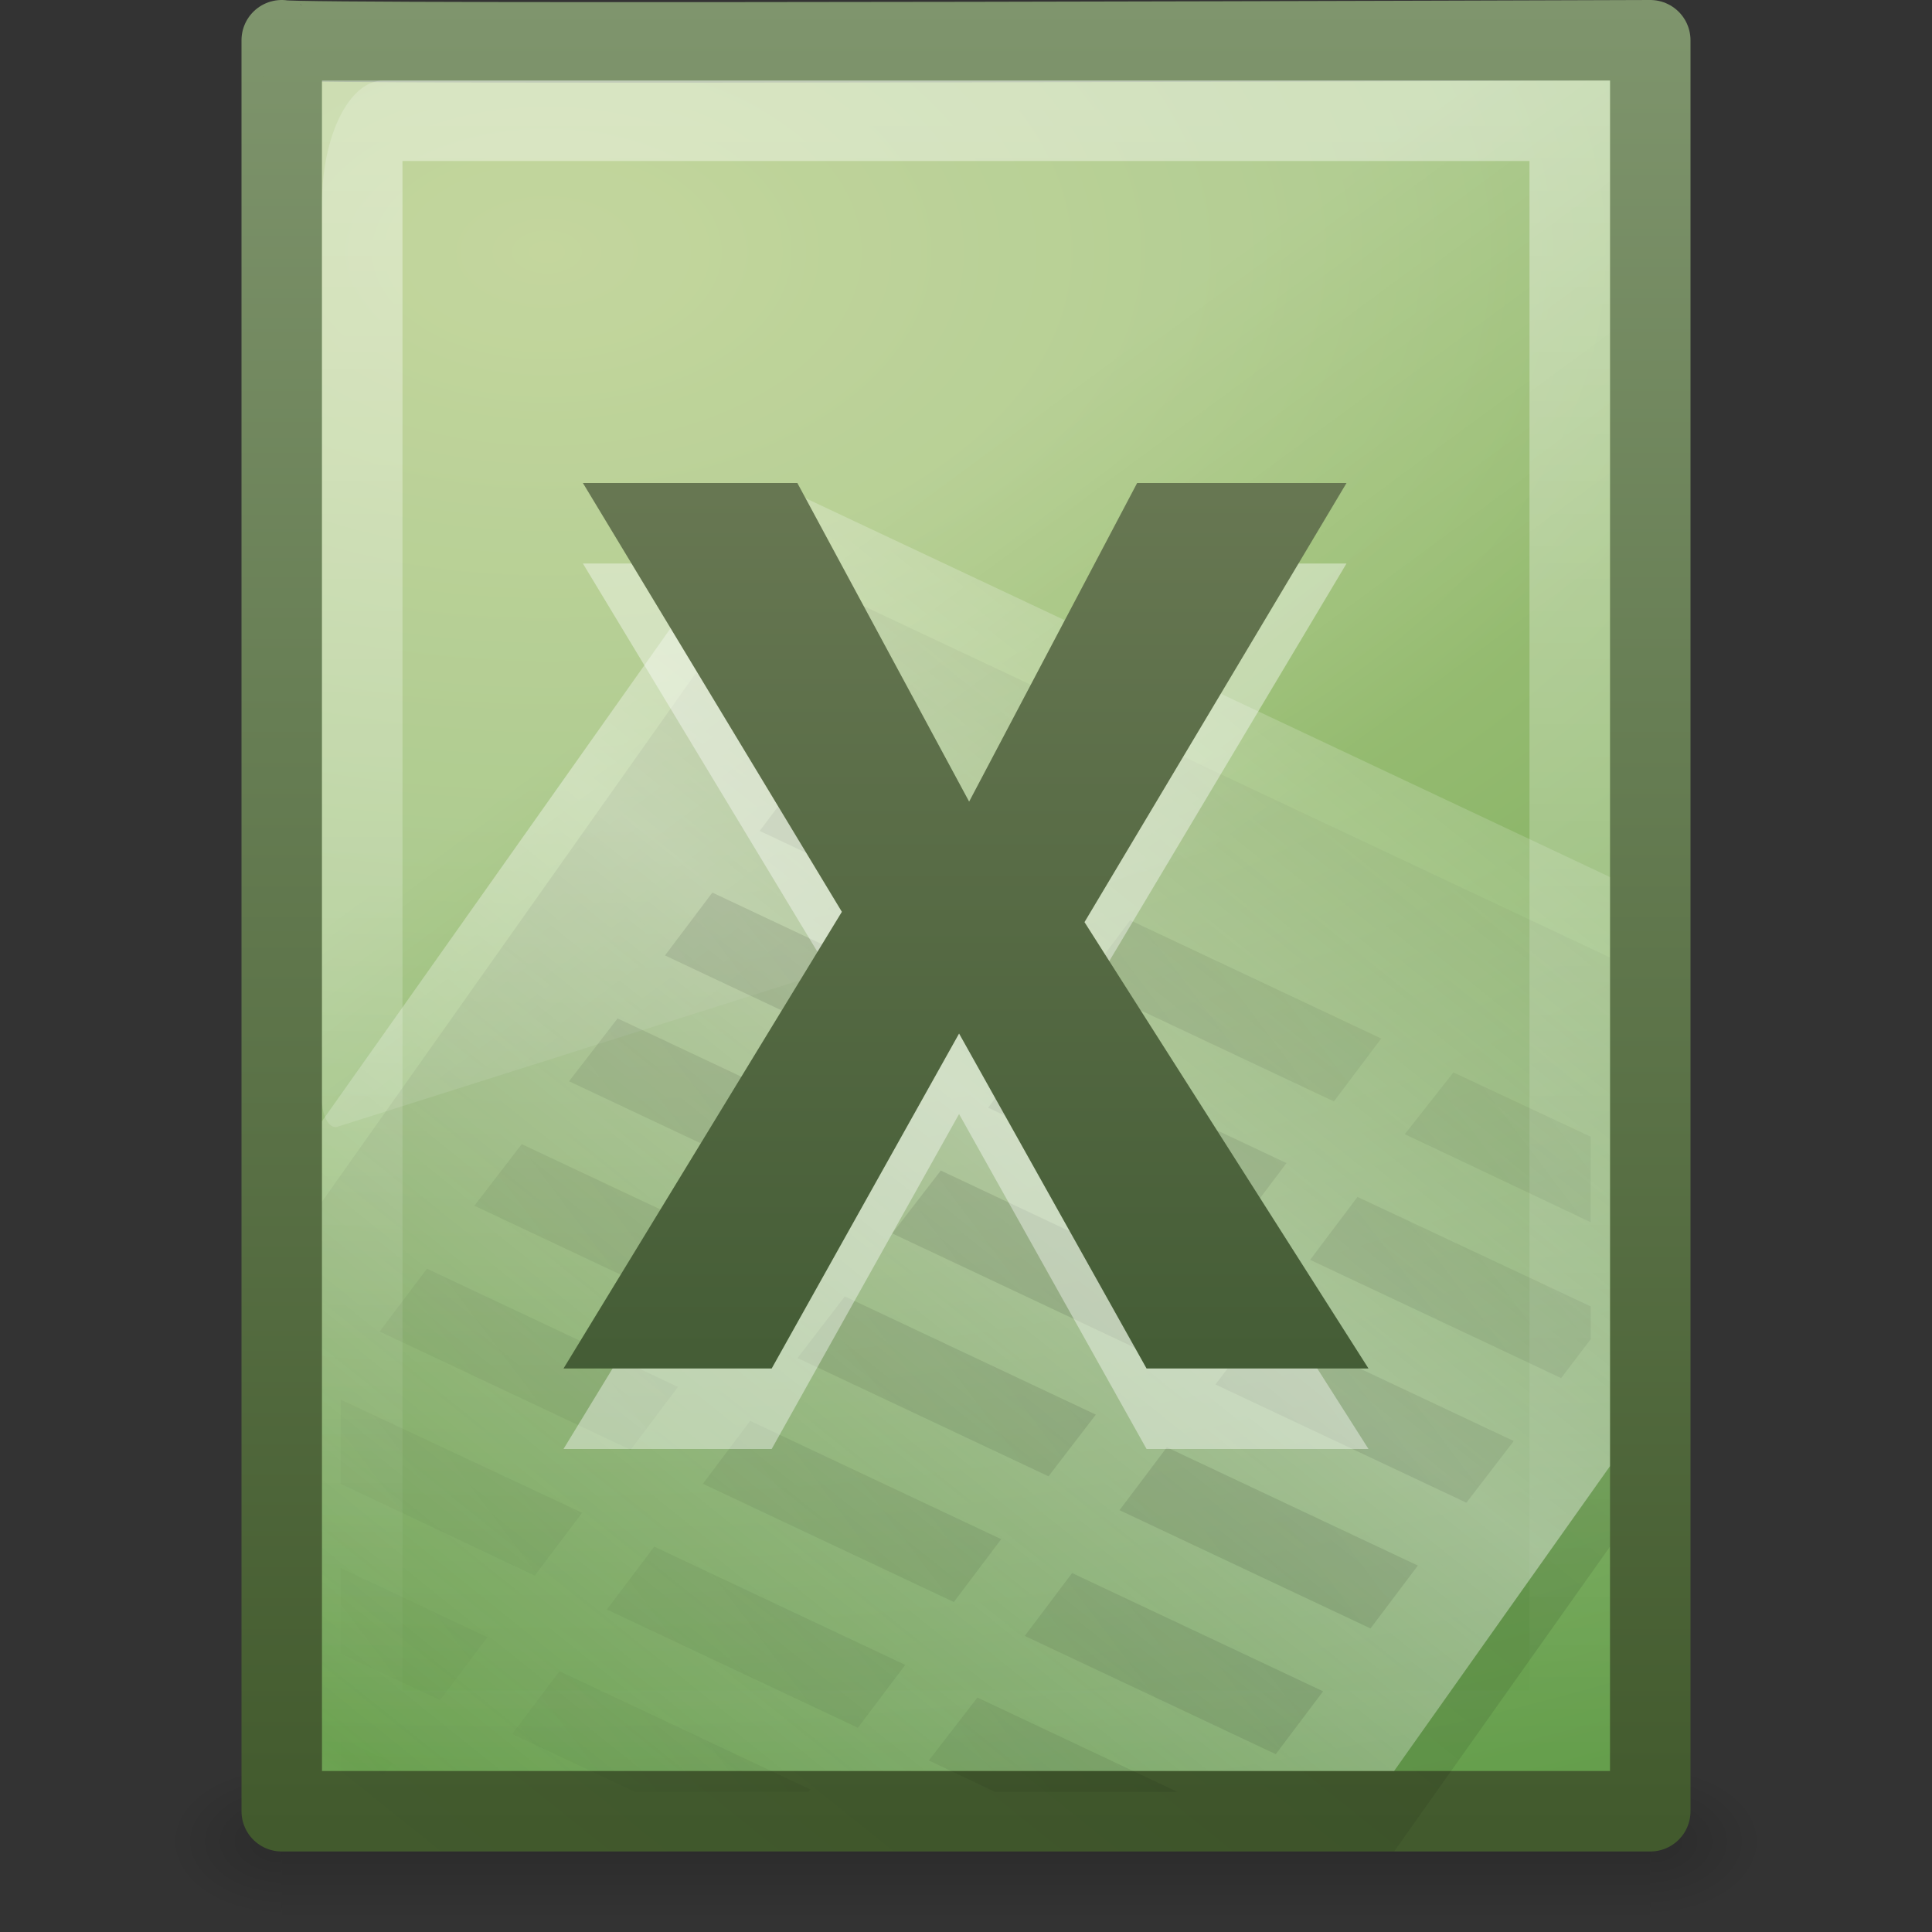 <?xml version="1.0" encoding="UTF-8" standalone="no"?>
<!-- Created with Inkscape (http://www.inkscape.org/) -->

<svg
   xmlns:dc="http://purl.org/dc/elements/1.1/"
   xmlns:cc="http://creativecommons.org/ns#"
   xmlns:rdf="http://www.w3.org/1999/02/22-rdf-syntax-ns#"
   xmlns:svg="http://www.w3.org/2000/svg"
   xmlns="http://www.w3.org/2000/svg"
   xmlns:xlink="http://www.w3.org/1999/xlink"
   xmlns:inkscape="http://www.inkscape.org/namespaces/inkscape"
   version="1.0"
   width="24"
   height="24"
   id="svg3526">
  <rect width="100%" height="100%" fill="#333333" stroke="none"/>
  <defs
     id="defs3528">
    <linearGradient
       id="linearGradient5048">
      <stop
         id="stop5050"
         style="stop-color:#000000;stop-opacity:0"
         offset="0" />
      <stop
         id="stop5056"
         style="stop-color:#000000;stop-opacity:1"
         offset="0.5" />
      <stop
         id="stop5052"
         style="stop-color:#000000;stop-opacity:0"
         offset="1" />
    </linearGradient>
    <linearGradient
       x1="302.857"
       y1="366.648"
       x2="302.857"
       y2="609.505"
       id="linearGradient2708"
       xlink:href="#linearGradient5048"
       gradientUnits="userSpaceOnUse"
       gradientTransform="matrix(0.035,0,0,0.008,-0.725,18.981)" />
    <radialGradient
       cx="605.714"
       cy="486.648"
       r="117.143"
       fx="605.714"
       fy="486.648"
       id="radialGradient2705"
       xlink:href="#linearGradient5060"
       gradientUnits="userSpaceOnUse"
       gradientTransform="matrix(-0.012,0,0,0.008,10.761,18.981)" />
    <linearGradient
       id="linearGradient5060">
      <stop
         id="stop5062"
         style="stop-color:#000000;stop-opacity:1"
         offset="0" />
      <stop
         id="stop5064"
         style="stop-color:#000000;stop-opacity:0"
         offset="1" />
    </linearGradient>
    <radialGradient
       cx="605.714"
       cy="486.648"
       r="117.143"
       fx="605.714"
       fy="486.648"
       id="radialGradient2702"
       xlink:href="#linearGradient5060"
       gradientUnits="userSpaceOnUse"
       gradientTransform="matrix(0.012,0,0,0.008,13.239,18.981)" />
    <linearGradient
       id="linearGradient4711-257-850-696-320-311-361-101-393">
      <stop
         id="stop5651"
         style="stop-color:#425a2d;stop-opacity:1"
         offset="0" />
      <stop
         id="stop5653"
         style="stop-color:#7f956d;stop-opacity:1"
         offset="1" />
    </linearGradient>
    <linearGradient
       x1="-51.786"
       y1="53.624"
       x2="-51.786"
       y2="2.906"
       id="linearGradient2699"
       xlink:href="#linearGradient4711-257-850-696-320-311-361-101-393"
       gradientUnits="userSpaceOnUse"
       gradientTransform="matrix(0.392,0,0,0.447,29.199,-1.239)" />
    <linearGradient
       id="linearGradient4145-42-322-778-541-32-432-871-622">
      <stop
         id="stop5641"
         style="stop-color:#b5cc85;stop-opacity:1"
         offset="0" />
      <stop
         id="stop5643"
         style="stop-color:#9abe74;stop-opacity:1"
         offset="0.262" />
      <stop
         id="stop5645"
         style="stop-color:#669f4d;stop-opacity:1"
         offset="0.705" />
      <stop
         id="stop5647"
         style="stop-color:#47892b;stop-opacity:1"
         offset="1" />
    </linearGradient>
    <radialGradient
       cx="14.239"
       cy="11.49"
       r="18"
       fx="14.239"
       fy="11.49"
       id="radialGradient2697"
       xlink:href="#linearGradient4145-42-322-778-541-32-432-871-622"
       gradientUnits="userSpaceOnUse"
       gradientTransform="matrix(0,1.589,-2.574,0,36.379,-19.498)" />
    <linearGradient
       id="linearGradient3211">
      <stop
         id="stop3213"
         style="stop-color:#ffffff;stop-opacity:1"
         offset="0" />
      <stop
         id="stop3215"
         style="stop-color:#ffffff;stop-opacity:0"
         offset="1" />
    </linearGradient>
    <linearGradient
       x1="24"
       y1="2"
       x2="24"
       y2="46.017"
       id="linearGradient2694"
       xlink:href="#linearGradient3211"
       gradientUnits="userSpaceOnUse"
       gradientTransform="matrix(0.455,0,0,0.465,1.091,0.337)" />
    <linearGradient
       id="linearGradient8589">
      <stop
         id="stop8591"
         style="stop-color:#fefefe;stop-opacity:1"
         offset="0" />
      <stop
         id="stop8593"
         style="stop-color:#cbcbcb;stop-opacity:1"
         offset="1" />
    </linearGradient>
    <linearGradient
       x1="32.892"
       y1="8.059"
       x2="36.358"
       y2="5.457"
       id="linearGradient2690"
       xlink:href="#linearGradient8589"
       gradientUnits="userSpaceOnUse"
       gradientTransform="matrix(0.478,0,0,0.552,0.372,-0.076)" />
    <linearGradient
       id="linearGradient8265-821-176-38-919-66-249">
      <stop
         id="stop2687"
         style="stop-color:#ffffff;stop-opacity:1"
         offset="0" />
      <stop
         id="stop2689"
         style="stop-color:#ffffff;stop-opacity:0"
         offset="1" />
    </linearGradient>
    <linearGradient
       x1="16.626"
       y1="15.298"
       x2="20.055"
       y2="24.628"
       id="linearGradient2687"
       xlink:href="#linearGradient8265-821-176-38-919-66-249"
       gradientUnits="userSpaceOnUse"
       gradientTransform="matrix(0.348,0,0,0.697,3.641,-3.159)" />
    <linearGradient
       id="linearGradient4000">
      <stop
         id="stop4002"
         style="stop-color:#000000;stop-opacity:1"
         offset="0" />
      <stop
         id="stop4004"
         style="stop-color:#000000;stop-opacity:0"
         offset="1" />
    </linearGradient>
    <linearGradient
       x1="75.854"
       y1="28"
       x2="91"
       y2="12"
       id="linearGradient3515"
       xlink:href="#linearGradient4000"
       gradientUnits="userSpaceOnUse"
       gradientTransform="matrix(0.559,0,0,0.474,-29.222,2.37)"
       spreadMethod="reflect" />
    <linearGradient
       id="linearGradient5293">
      <stop
         id="stop5295"
         style="stop-color:#ffffff;stop-opacity:1"
         offset="0" />
      <stop
         id="stop5297"
         style="stop-color:#ffffff;stop-opacity:0"
         offset="1" />
    </linearGradient>
    <linearGradient
       x1="75.854"
       y1="28"
       x2="91"
       y2="12"
       id="linearGradient3512"
       xlink:href="#linearGradient5293"
       gradientUnits="userSpaceOnUse"
       gradientTransform="matrix(0.559,0,0,0.474,-29.161,1.312)"
       spreadMethod="reflect" />
    <linearGradient
       id="linearGradient3759">
      <stop
         id="stop3761"
         style="stop-color:#000000;stop-opacity:1"
         offset="0" />
      <stop
         id="stop3763"
         style="stop-color:#000000;stop-opacity:0"
         offset="1" />
    </linearGradient>
    <linearGradient
       x1="-43.305"
       y1="34.497"
       x2="-25.366"
       y2="20.127"
       id="linearGradient3509"
       xlink:href="#linearGradient3759"
       gradientUnits="userSpaceOnUse"
       gradientTransform="matrix(0.471,0,0,0.5,33.437,-1.506)"
       spreadMethod="reflect" />
    <linearGradient
       id="linearGradient2599">
      <stop
         id="stop2601"
         style="stop-color:#355129;stop-opacity:1"
         offset="0" />
      <stop
         id="stop2603"
         style="stop-color:#7c8763;stop-opacity:1"
         offset="1" />
    </linearGradient>
    <linearGradient
       x1="24.239"
       y1="44.11"
       x2="24.239"
       y2="0.191"
       id="linearGradient3505"
       xlink:href="#linearGradient2599"
       gradientUnits="userSpaceOnUse"
       gradientTransform="matrix(0.523,0,0,0.505,1.721,-0.5)" />
    <linearGradient
       x1="24.239"
       y1="44.11"
       x2="24.239"
       y2="0.191"
       id="linearGradient3044"
       xlink:href="#linearGradient2599"
       gradientUnits="userSpaceOnUse"
       gradientTransform="matrix(0.523,0,0,0.505,1.721,-0.5)" />
    <linearGradient
       x1="-43.305"
       y1="34.497"
       x2="-25.366"
       y2="20.127"
       id="linearGradient3048"
       xlink:href="#linearGradient3759"
       gradientUnits="userSpaceOnUse"
       gradientTransform="matrix(0.471,0,0,0.5,33.437,-1.506)"
       spreadMethod="reflect" />
    <linearGradient
       x1="75.854"
       y1="28"
       x2="91"
       y2="12"
       id="linearGradient3051"
       xlink:href="#linearGradient5293"
       gradientUnits="userSpaceOnUse"
       gradientTransform="matrix(0.559,0,0,0.474,-29.161,1.312)"
       spreadMethod="reflect" />
    <linearGradient
       x1="75.854"
       y1="28"
       x2="91"
       y2="12"
       id="linearGradient3054"
       xlink:href="#linearGradient4000"
       gradientUnits="userSpaceOnUse"
       gradientTransform="matrix(0.559,0,0,0.474,-29.222,2.37)"
       spreadMethod="reflect" />
    <linearGradient
       x1="16.626"
       y1="15.298"
       x2="20.055"
       y2="24.628"
       id="linearGradient3057"
       xlink:href="#linearGradient8265-821-176-38-919-66-249"
       gradientUnits="userSpaceOnUse"
       gradientTransform="matrix(0.348,0,0,0.697,3.641,-3.159)" />
    <linearGradient
       x1="32.892"
       y1="8.059"
       x2="36.358"
       y2="5.457"
       id="linearGradient3060"
       xlink:href="#linearGradient8589"
       gradientUnits="userSpaceOnUse"
       gradientTransform="matrix(0.478,0,0,0.552,0.372,-0.076)" />
    <linearGradient
       x1="24"
       y1="2"
       x2="24"
       y2="46.017"
       id="linearGradient3064"
       xlink:href="#linearGradient3211"
       gradientUnits="userSpaceOnUse"
       gradientTransform="matrix(0.455,0,0,0.465,1.091,0.337)" />
    <radialGradient
       cx="14.239"
       cy="11.49"
       r="18"
       fx="14.239"
       fy="11.49"
       id="radialGradient3067"
       xlink:href="#linearGradient4145-42-322-778-541-32-432-871-622"
       gradientUnits="userSpaceOnUse"
       gradientTransform="matrix(0,1.589,-2.574,0,36.379,-19.498)" />
    <linearGradient
       x1="-51.786"
       y1="53.624"
       x2="-51.786"
       y2="2.906"
       id="linearGradient3069"
       xlink:href="#linearGradient4711-257-850-696-320-311-361-101-393"
       gradientUnits="userSpaceOnUse"
       gradientTransform="matrix(0.392,0,0,0.447,29.199,-1.239)" />
    <radialGradient
       cx="605.714"
       cy="486.648"
       r="117.143"
       fx="605.714"
       fy="486.648"
       id="radialGradient3072"
       xlink:href="#linearGradient5060"
       gradientUnits="userSpaceOnUse"
       gradientTransform="matrix(0.012,0,0,0.008,13.239,18.981)" />
    <radialGradient
       cx="605.714"
       cy="486.648"
       r="117.143"
       fx="605.714"
       fy="486.648"
       id="radialGradient3075"
       xlink:href="#linearGradient5060"
       gradientUnits="userSpaceOnUse"
       gradientTransform="matrix(-0.012,0,0,0.008,10.761,18.981)" />
    <linearGradient
       x1="302.857"
       y1="366.648"
       x2="302.857"
       y2="609.505"
       id="linearGradient3078"
       xlink:href="#linearGradient5048"
       gradientUnits="userSpaceOnUse"
       gradientTransform="matrix(0.035,0,0,0.008,-0.725,18.981)" />
  </defs>
  <rect
     width="17"
     height="2"
     x="3.5"
     y="22"
     id="rect2879"
     style="opacity:0.15;fill:url(#linearGradient3078);fill-opacity:1;fill-rule:nonzero;stroke:none;stroke-width:1;marker:none;visibility:visible;display:inline;overflow:visible" />
  <path
     d="m 3.5,22 c 0,0 0,2 0,2 C 2.88,24.004 2,23.552 2,23 2,22.448 2.692,22 3.5,22 z"
     inkscape:connector-curvature="0"
     id="path2881"
     style="opacity:0.15;fill:url(#radialGradient3075);fill-opacity:1;fill-rule:nonzero;stroke:none;stroke-width:1;marker:none;visibility:visible;display:inline;overflow:visible" />
  <path
     d="m 20.5,22 c 0,0 0,2 0,2 0.62,0.004 1.5,-0.448 1.5,-1 0,-0.552 -0.692,-1 -1.5,-1 l 0,0 z"
     inkscape:connector-curvature="0"
     id="path2883"
     style="opacity:0.15;fill:url(#radialGradient3072);fill-opacity:1;fill-rule:nonzero;stroke:none;stroke-width:1;marker:none;visibility:visible;display:inline;overflow:visible" />
  <path
     d="M 3.5,0.5 C 3.612,0.56 20.5,0.5 20.5,0.5 c 0,0 3.9e-5,16.271 3.9e-5,22 -5.667,0 -11.333,0 -17,0 0,-7.333 0,-14.667 0,-22 z"
     inkscape:connector-curvature="0"
     id="path4160"
     style="fill:url(#radialGradient3067);fill-opacity:1;fill-rule:nonzero;stroke:url(#linearGradient3069);stroke-width:1;stroke-linecap:butt;stroke-linejoin:round;stroke-miterlimit:4;stroke-opacity:1;stroke-dasharray:none;stroke-dashoffset:0;marker:none;visibility:visible;display:inline;overflow:visible;enable-background:accumulate" />
  <path
     d="m 19.5,1 c 0,5.208 0,15.292 0,20.5 -5,0 -10,0 -15,0 0,-6.667 0,-13.333 0,-20 3.437,0 12.063,0 15.5,0"
     inkscape:connector-curvature="0"
     id="path2435"
     style="opacity:0.4;fill:none;stroke:url(#linearGradient3064);stroke-width:1;stroke-linecap:butt;stroke-linejoin:miter;stroke-miterlimit:4;stroke-opacity:1;stroke-dasharray:none;stroke-dashoffset:0;display:inline" />
  <path
     d="M 4.762,1 C 4.341,1 4,1.682 4,2.524 L 4,13.672 c 9.65e-4,0.094 0.022,0.182 0.057,0.245 0.035,0.062 0.082,0.092 0.128,0.082 L 19.859,9.034 C 19.939,9.009 19.999,8.871 20,8.707 L 20,1 c -5.079,7e-7 -10.159,5e-7 -15.238,5e-7 z"
     inkscape:connector-curvature="0"
     id="path3879"
     style="opacity:0.2;fill:url(#linearGradient3057);fill-opacity:1;fill-rule:evenodd;stroke:none" />
  <path
     d="M 9.606,7 C 7.737,9.641 5.869,12.286 4,14.928 4,17.617 4,20.31 4,23 c 4.439,0 8.879,0 13.318,0 1.228,-1.736 1.418,-2.001 2.682,-3.787 0,-2.439 0,-4.869 0,-7.318 C 16.332,10.166 11.988,8.122 9.606,7 z"
     inkscape:connector-curvature="0"
     id="path3743"
     style="opacity:0.1;fill:url(#linearGradient3054);fill-opacity:1;fill-rule:nonzero;stroke:none;stroke-width:0.912;marker:none;visibility:visible;display:inline;overflow:visible;enable-background:accumulate" />
  <path
     d="M 9.606,6 C 7.737,8.641 5.869,11.286 4,13.928 4,16.617 4,19.31 4,22 8.439,22 12.879,22 17.318,22 18.546,20.264 18.736,19.999 20,18.213 20,15.774 20,13.344 20,10.895 16.332,9.166 11.988,7.122 9.606,6 z"
     inkscape:connector-curvature="0"
     id="path3697"
     style="opacity:0.4;fill:url(#linearGradient3051);fill-opacity:1;fill-rule:nonzero;stroke:none;stroke-width:0.912;marker:none;visibility:visible;display:inline;overflow:visible;enable-background:accumulate" />
  <path
     d="m 10.025,9.541 -0.588,0.781 3.118,1.469 0.588,-0.781 -3.118,-1.469 z m -1.176,1.547 -0.588,0.781 3.118,1.469 0.588,-0.781 -3.118,-1.469 z m 5.191,0.344 -0.588,0.781 3.118,1.469 0.588,-0.781 -3.118,-1.469 z m -6.368,1.219 -0.603,0.781 3.118,1.469 0.603,-0.781 -3.118,-1.469 z m 5.191,0.328 -0.588,0.781 3.118,1.469 0.588,-0.781 -3.118,-1.469 z m 5.191,0.344 -0.603,0.766 2.309,1.094 c 0,-0.356 0,-0.706 0,-1.062 L 18.055,13.322 z M 6.481,14.213 5.893,14.978 9.011,16.447 9.599,15.681 6.481,14.213 z m 5.206,0.328 -0.603,0.781 3.118,1.469 0.603,-0.781 -3.118,-1.469 z m 5.176,0.328 -0.588,0.781 3.118,1.469 0.368,-0.484 c 0,-0.136 0,-0.27 0,-0.406 L 16.864,14.869 z m -11.559,0.891 -0.588,0.781 3.118,1.469 0.588,-0.781 -3.118,-1.469 z m 5.191,0.344 -0.588,0.766 3.118,1.469 0.588,-0.766 -3.118,-1.469 z m 5.191,0.328 -0.588,0.766 3.118,1.469 0.588,-0.766 -3.118,-1.469 z M 4.231,17.385 c 0,0.349 0,0.698 0,1.047 l 2.412,1.141 0.588,-0.781 -3,-1.406 z m 5.088,0.266 -0.588,0.781 3.118,1.469 0.588,-0.781 -3.118,-1.469 z m 5.176,0.328 -0.588,0.781 3.118,1.469 0.588,-0.781 -3.118,-1.469 z m -6.368,1.234 -0.588,0.781 3.118,1.469 0.588,-0.781 -3.118,-1.469 z m -3.897,0.266 c 0,0.354 0,0.708 0,1.062 L 5.467,21.119 6.055,20.338 4.231,19.478 z m 9.088,0.062 -0.588,0.781 3.118,1.469 0.588,-0.781 -3.118,-1.469 z m -6.368,1.219 -0.588,0.781 1.529,0.719 c 0.716,0 1.431,0 2.147,0 l 0.029,-0.031 -3.118,-1.469 z m 5.191,0.328 -0.603,0.781 0.824,0.391 c 0.755,0 1.51,0 2.265,0 L 12.143,21.088 z m -7.912,0.5 c 0,0.224 0,0.448 0,0.672 0.123,0 0.245,0 0.368,0 L 4.878,21.9 4.231,21.588 z"
     inkscape:connector-curvature="0"
     id="path6223"
     style="opacity:0.1;fill:url(#linearGradient3048);fill-opacity:1;fill-rule:evenodd;stroke:none;stroke-width:1px;marker:none;visibility:visible;display:inline;overflow:visible;enable-background:accumulate" />
  <path
     d="m 17,18 c -0.919,0 -1.838,0 -2.757,0 C 13.467,16.613 12.691,15.226 11.914,13.839 11.138,15.226 10.362,16.613 9.586,18 8.724,18 7.862,18 7,18 8.153,16.109 9.305,14.218 10.458,12.327 9.386,10.551 8.314,8.776 7.241,7 8.129,7 9.017,7 9.905,7 10.616,8.319 11.328,9.638 12.039,10.958 12.735,9.638 13.43,8.319 14.126,7 14.993,7 15.86,7 16.727,7 15.642,8.818 14.557,10.637 13.472,12.455 14.648,14.303 15.824,16.152 17,18 z"
     inkscape:connector-curvature="0"
     id="path3522"
     style="font-size:31.355px;font-style:normal;font-variant:normal;font-weight:bold;font-stretch:normal;opacity:0.4;fill:#ffffff;fill-opacity:1;stroke:none;font-family:Droid Sans;-inkscape-font-specification:Droid Sans Bold" />
  <path
     d="m 17,17 c -0.919,0 -1.838,0 -2.757,0 C 13.467,15.613 12.691,14.226 11.914,12.839 11.138,14.226 10.362,15.613 9.586,17 8.724,17 7.862,17 7,17 8.153,15.109 9.305,13.218 10.458,11.327 9.386,9.551 8.314,7.776 7.241,6 8.129,6 9.017,6 9.905,6 10.616,7.319 11.328,8.638 12.039,9.958 12.735,8.638 13.43,7.319 14.126,6 14.993,6 15.86,6 16.727,6 15.642,7.818 14.557,9.637 13.472,11.455 14.648,13.303 15.824,15.152 17,17 z"
     inkscape:connector-curvature="0"
     id="path2623"
     style="font-size:31.355px;font-style:normal;font-variant:normal;font-weight:bold;font-stretch:normal;fill:url(#linearGradient3044);fill-opacity:1;stroke:none;font-family:Droid Sans;-inkscape-font-specification:Droid Sans Bold" />
</svg>
